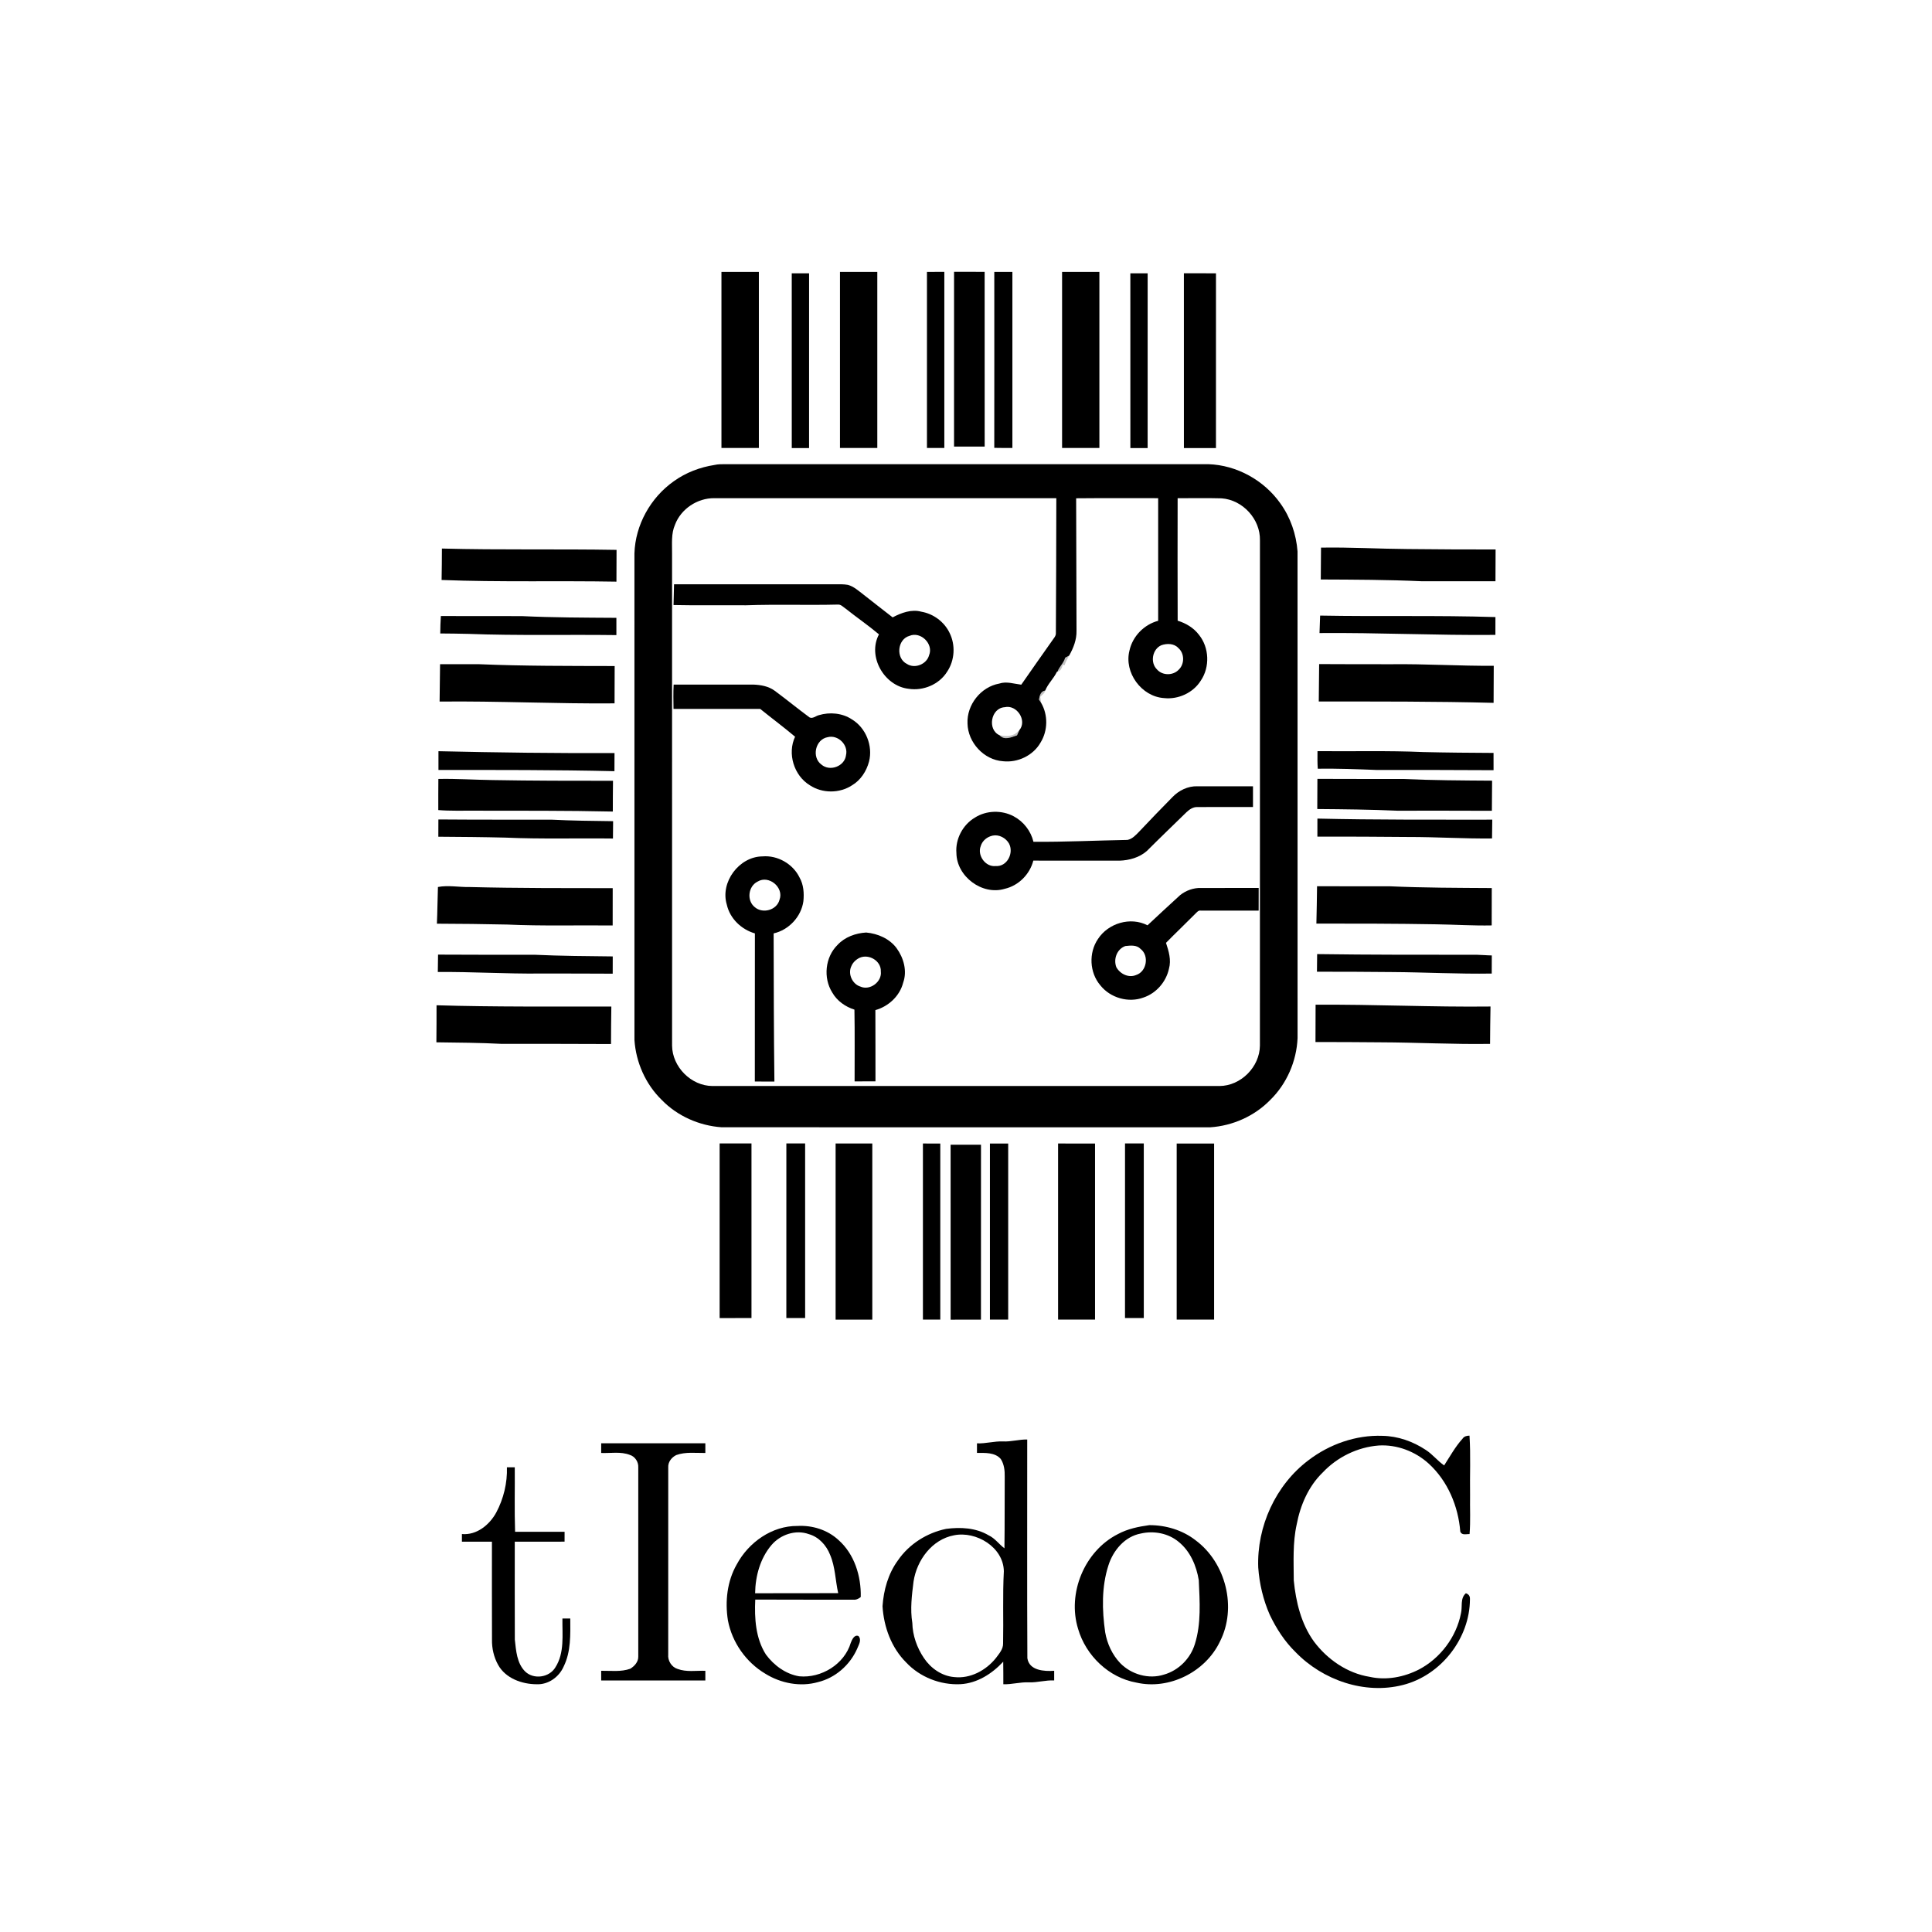 <?xml version="1.0" encoding="UTF-8" standalone="no"?>
<svg
   xmlns:dc="http://purl.org/dc/elements/1.1/"
   xmlns:cc="http://creativecommons.org/ns#"
   xmlns:rdf="http://www.w3.org/1999/02/22-rdf-syntax-ns#"
   xmlns:svg="http://www.w3.org/2000/svg"
   xmlns="http://www.w3.org/2000/svg"
   xmlns:sodipodi="http://sodipodi.sourceforge.net/DTD/sodipodi-0.dtd"
   xmlns:inkscape="http://www.inkscape.org/namespaces/inkscape"
   inkscape:version="1.0 (4035a4fb49, 2020-05-01)"
   sodipodi:docname="tiedoc_logo_transparent.svg"
   id="svg108"
   version="1.1"
   viewBox="0 0 1044 1044"
   height="1044pt"
   width="1044pt">
  <defs
     id="defs112" />
  <sodipodi:namedview
     inkscape:current-layer="svg108"
     inkscape:window-maximized="0"
     inkscape:window-y="0"
     inkscape:window-x="0"
     inkscape:cy="933.88933"
     inkscape:cx="1293.7619"
     inkscape:zoom="0.42263854"
     showgrid="false"
     id="namedview110"
     inkscape:window-height="901"
     inkscape:window-width="1621"
     inkscape:pageshadow="2"
     inkscape:pageopacity="0"
     guidetolerance="10"
     gridtolerance="10"
     objecttolerance="10"
     borderopacity="1"
     bordercolor="#666666"
     pagecolor="#ffffff" />
  <g
     style="fill:#000000;fill-opacity:1"
     id="#ffffffff">
    <path
       style="fill:#000000;fill-opacity:1"
       id="path2"
       d="m 389.85,146.93 c 6.74,0.01 13.48,0 20.22,0 -0.01,31.71 -0.01,63.43 0,95.14 -6.74,0 -13.48,-0.01 -20.22,0 0.01,-31.71 0.01,-63.43 0,-95.14 z"
       opacity="1"
       fill="#ffffff" />
    <path
       style="fill:#000000;fill-opacity:1"
       id="path4"
       d="m 453.9,146.93 c 6.72,0.01 13.45,0.01 20.17,0 0,31.71 0,63.43 0,95.14 -6.72,-0.01 -13.45,-0.01 -20.17,0 0.01,-31.71 0,-63.43 0,-95.14 z"
       opacity="1"
       fill="#ffffff" />
    <path
       style="fill:#000000;fill-opacity:1"
       id="path6"
       d="m 500.9,146.93 c 3.13,0.01 6.26,0.01 9.39,-0.01 0,31.72 0,63.44 0,95.16 -3.13,-0.02 -6.26,-0.02 -9.39,-0.01 0,-31.71 0,-63.43 0,-95.14 z"
       opacity="1"
       fill="#ffffff" />
    <path
       style="fill:#000000;fill-opacity:1"
       id="path8"
       d="m 515.55,146.89 c 5.5,0.03 11.01,0.01 16.52,0.01 0,31.47 -0.02,62.95 0.02,94.42 -5.52,0 -11.04,-0.02 -16.55,0.01 0.02,-31.48 0.01,-62.96 0.01,-94.44 z"
       opacity="1"
       fill="#ffffff" />
    <path
       style="fill:#000000;fill-opacity:1"
       id="path10"
       d="m 537.29,146.94 c 3.26,0 6.52,-0.01 9.78,-0.01 0,31.71 0,63.42 0,95.14 -3.27,0 -6.53,0.02 -9.79,-0.06 0.05,-31.69 0.01,-63.38 0.01,-95.07 z"
       opacity="1"
       fill="#ffffff" />
    <path
       style="fill:#000000;fill-opacity:1"
       id="path12"
       d="m 573.92,146.93 c 6.72,0.01 13.44,0.01 20.16,0 0,31.71 0,63.43 0,95.14 -6.72,-0.01 -13.44,-0.01 -20.16,0 0.01,-31.71 0.01,-63.43 0,-95.14 z"
       opacity="1"
       fill="#ffffff" />
    <path
       style="fill:#000000;fill-opacity:1"
       id="path14"
       d="m 427.84,147.68 c 3.12,0.01 6.24,0.01 9.37,0 -0.04,31.48 -0.02,62.96 -0.01,94.44 -3.12,-0.01 -6.23,-0.01 -9.35,0 0.01,-31.48 0.03,-62.96 -0.01,-94.44 z"
       opacity="1"
       fill="#ffffff" />
    <path
       style="fill:#000000;fill-opacity:1"
       id="path16"
       d="m 610.81,147.68 c 3.11,0.01 6.23,0.01 9.35,0 -0.03,31.48 -0.01,62.96 -0.01,94.44 -3.11,-0.01 -6.22,-0.01 -9.33,0 0,-31.48 0.03,-62.96 -0.01,-94.44 z"
       opacity="1"
       fill="#ffffff" />
    <path
       style="fill:#000000;fill-opacity:1"
       id="path18"
       d="m 639.74,147.67 c 5.78,0.02 11.56,0.01 17.34,0.01 -0.03,31.48 -0.01,62.96 -0.01,94.44 -5.77,-0.01 -11.55,-0.02 -17.32,0.01 0.01,-31.49 0.03,-62.97 -0.01,-94.46 z"
       opacity="1"
       fill="#ffffff" />
    <path
       style="fill:#000000;fill-opacity:1"
       id="path20"
       d="m 386.12,251.25 c 1.93,-0.45 3.93,-0.42 5.91,-0.42 86.97,0 173.95,-0.01 260.92,0 15.35,0.49 30.11,8.69 38.94,21.21 5.44,7.56 8.57,16.68 9.26,25.94 0.04,87.67 0,175.34 0.02,263.02 -0.54,12.42 -5.84,24.67 -14.76,33.38 -8.49,8.72 -20.33,13.99 -32.43,14.78 -88.01,0.02 -176.01,0.03 -264.02,-0.01 -12.08,-0.84 -23.94,-6.05 -32.39,-14.79 -8.7,-8.46 -13.92,-20.28 -14.73,-32.34 -0.03,-87.66 -0.01,-175.33 -0.01,-262.99 0.47,-15.36 8.71,-30.11 21.22,-38.95 6.5,-4.68 14.17,-7.62 22.07,-8.83 m -21.35,32.26 c -2.18,4.89 -1.54,10.32 -1.61,15.51 -0.01,88.66 -0.02,177.31 0.01,265.97 0.09,11.51 10.29,21.81 21.83,21.86 91.33,0.02 182.66,0.01 273.99,0 11.53,-0.06 21.73,-10.33 21.83,-21.84 0.05,-91.01 0,-182.02 0.02,-273.03 0.26,-11.44 -9.3,-21.87 -20.7,-22.69 -7.92,-0.22 -15.86,-0.06 -23.78,-0.07 -0.03,22.06 -0.07,44.13 0.02,66.19 4.47,1.35 8.67,3.86 11.52,7.64 5.58,6.91 5.96,17.4 0.98,24.74 -4.09,6.58 -12.17,10.28 -19.82,9.44 -12.22,-0.76 -21.78,-13.82 -18.72,-25.7 1.69,-7.71 7.89,-14.06 15.5,-16.07 0.01,-22.09 0,-44.17 0,-66.26 -14.77,0.03 -29.55,-0.09 -44.32,0.06 0.05,23.88 0.15,47.76 0.2,71.64 0.1,4.78 -1.66,9.28 -3.99,13.37 -0.73,0.36 -1.44,0.74 -2.14,1.14 -0.73,2.84 -3.17,4.83 -4.13,7.52 l -0.35,0.13 c -1.73,3.6 -4.81,6.39 -6.3,10.09 -2.5,0.4 -3.02,2.76 -3.38,4.88 0.38,0.59 0.77,1.19 1.17,1.79 3.79,6.48 3.66,15 -0.28,21.38 -3.95,7.04 -12.36,11.05 -20.32,10.15 -10.33,-0.7 -18.96,-10.1 -19.18,-20.38 -0.47,-10.09 7.15,-19.77 17.12,-21.58 3.96,-1.33 7.98,0.13 11.93,0.59 5.49,-7.91 11.03,-15.78 16.58,-23.64 0.85,-1.34 2.24,-2.58 2.12,-4.31 0.13,-24.27 0.21,-48.55 0.24,-72.83 -61.61,-0.02 -123.23,0 -184.85,0 -9.1,-0.08 -17.95,5.76 -21.19,14.31 m 262.8,65.15 c -4.91,2.11 -6.17,9.42 -2.35,13.09 2.91,3.37 8.68,3.38 11.71,0.15 3.25,-3.04 3.22,-8.84 -0.2,-11.74 -2.27,-2.53 -6.19,-2.55 -9.16,-1.5 m -87.42,48.65 c 2.64,2.94 6.36,1.04 9.42,0.06 0.42,-0.95 0.85,-1.89 1.28,-2.83 4.32,-5.17 -1.36,-13.93 -7.95,-12.39 -7.51,0.44 -9.51,12.2 -2.75,15.16 z"
       opacity="1"
       fill="#ffffff" />
    <path
       style="fill:#000000;fill-opacity:1"
       id="path22"
       d="m 713.84,295.92 c 15.72,-0.27 31.4,0.67 47.11,0.77 15.75,0.19 31.49,0.23 47.23,0.23 -0.04,5.72 -0.07,11.45 -0.07,17.18 -13.36,-0.04 -26.72,-0.04 -40.09,-0.02 -18.09,-0.81 -36.2,-0.87 -54.31,-0.94 0.06,-5.74 0.11,-11.48 0.13,-17.22 z"
       opacity="1"
       fill="#ffffff" />
    <path
       style="fill:#000000;fill-opacity:1"
       id="path24"
       d="m 238.8,296.42 c 31.45,0.84 62.92,0.17 94.37,0.72 -0.06,5.72 -0.08,11.45 -0.06,17.17 -31.5,-0.56 -63.01,0.32 -94.48,-0.9 0.1,-5.67 0.16,-11.33 0.17,-16.99 z"
       opacity="1"
       fill="#ffffff" />
    <path
       style="fill:#000000;fill-opacity:1"
       id="path26"
       d="m 364.23,315.74 c 28.94,-0.02 57.88,0 86.83,-0.02 2.38,0.02 4.79,-0.1 7.16,0.33 3.19,0.9 5.67,3.19 8.25,5.15 5.27,4.17 10.59,8.27 15.89,12.41 4.68,-2.47 10.21,-4.53 15.52,-3.06 6.5,1.11 12.37,5.46 15.23,11.41 3.3,6.57 2.81,14.89 -1.3,21 -4.29,6.9 -12.88,10.49 -20.84,9.24 -13.18,-1.47 -22.36,-17.51 -16,-29.41 -5.79,-4.88 -12.06,-9.16 -17.98,-13.88 -1.28,-0.8 -2.4,-2.23 -4.01,-2.22 -16.67,0.42 -33.35,-0.2 -50.01,0.39 -13,-0.11 -26.01,0.15 -39.01,-0.14 0.13,-3.73 0.18,-7.47 0.27,-11.2 m 127.27,27.84 c -6.65,1.82 -7.56,12.15 -1.44,15.18 4.28,2.79 10.69,0.19 11.99,-4.69 2.52,-6.08 -4.49,-13.02 -10.55,-10.49 z"
       opacity="1"
       fill="#ffffff" />
    <path
       style="fill:#000000;fill-opacity:1"
       id="path28"
       d="m 238.23,332.89 c 14.58,0.05 29.17,0.04 43.75,0.04 17.02,0.8 34.06,0.82 51.1,0.93 -0.02,3.11 -0.02,6.22 0,9.33 -26.68,-0.35 -53.37,0.35 -80.02,-0.66 -5.06,-0.1 -10.11,-0.21 -15.16,-0.22 0.01,-3.15 0.13,-6.28 0.33,-9.42 z"
       opacity="1"
       fill="#ffffff" />
    <path
       style="fill:#000000;fill-opacity:1"
       id="path30"
       d="m 713.36,332.65 c 31.57,0.59 63.17,-0.2 94.73,0.8 -0.03,3.21 -0.03,6.42 -0.02,9.63 -31.69,0.31 -63.35,-1.27 -95.04,-0.99 0.11,-3.15 0.22,-6.29 0.33,-9.44 z"
       opacity="1"
       fill="#ffffff" />
    <path
       style="fill:#000000;fill-opacity:1"
       id="path32"
       d="m 237.8,358.92 c 7.05,0.03 14.11,0.01 21.16,0 24.38,1.03 48.79,0.92 73.19,0.99 -0.05,6.73 -0.06,13.45 -0.06,20.17 -31.52,0.28 -63.01,-1.32 -94.54,-0.97 0.12,-6.73 0.2,-13.46 0.25,-20.19 z"
       opacity="1"
       fill="#ffffff" />
    <path
       style="fill:#000000;fill-opacity:1"
       id="path34"
       d="m 712.83,358.85 c 13.05,0.09 26.11,0.07 39.16,0.08 18.4,-0.22 36.78,0.98 55.19,0.84 -0.06,6.68 -0.09,13.35 -0.08,20.03 -31.48,-0.81 -62.98,-0.73 -94.47,-0.72 0.1,-6.74 0.17,-13.49 0.2,-20.23 z"
       opacity="1"
       fill="#ffffff" />
    <path
       style="fill:#000000;fill-opacity:1"
       id="path36"
       d="m 364.02,369.93 c 14.33,0.01 28.66,0.01 42.99,0 4.02,0.14 8.25,0.87 11.57,3.3 6.39,4.71 12.52,9.76 18.91,14.46 1.69,0.81 3.37,-0.84 4.99,-1.23 5.9,-1.78 12.69,-1.17 17.89,2.29 7.53,4.55 11.41,14.28 9.23,22.78 -1.37,5.18 -4.49,10.04 -9.16,12.81 -6.77,4.46 -16.09,4.46 -22.85,-0.02 -8.57,-5.23 -12.23,-17.1 -7.95,-26.22 -6.14,-5.19 -12.6,-9.97 -18.85,-15.03 -15.61,0 -31.22,0.01 -46.84,0 -0.05,-4.38 -0.17,-8.76 0.07,-13.14 m 83.27,28.41 c -6.73,1.14 -8.83,10.88 -3.41,14.82 4.55,3.93 12.58,0.94 13.28,-5.07 1.35,-5.59 -4.32,-11.17 -9.87,-9.75 z"
       opacity="1"
       fill="#ffffff" />
    <path
       style="fill:#000000;fill-opacity:1"
       id="path38"
       d="m 236.93,405.93 c 31.7,0.73 63.42,1.14 95.14,1 0,3.26 0,6.53 -0.04,9.8 -31.69,-0.74 -63.4,-0.66 -95.1,-0.66 0,-3.38 0,-6.76 0,-10.14 z"
       opacity="1"
       fill="#ffffff" />
    <path
       style="fill:#000000;fill-opacity:1"
       id="path40"
       d="m 711.94,405.9 c 19,0.19 38.03,-0.35 57.02,0.49 12.7,0.3 25.41,0.41 38.11,0.47 -0.01,3.11 -0.02,6.22 0.01,9.33 -21.05,-0.14 -42.09,-0.13 -63.13,-0.12 -10.62,-0.42 -21.24,-0.82 -31.86,-0.68 -0.24,-3.16 -0.17,-6.33 -0.15,-9.49 z"
       opacity="1"
       fill="#ffffff" />
    <path
       style="fill:#000000;fill-opacity:1"
       id="path42"
       d="m 236.88,420.93 c 9.68,-0.21 19.34,0.46 29.02,0.59 21.78,0.39 43.57,0.41 65.35,0.4 -0.06,5.54 -0.11,11.08 -0.1,16.62 -25.03,-0.56 -50.08,-0.42 -75.12,-0.47 -6.4,-0.06 -12.81,0.2 -19.19,-0.33 -0.07,-5.6 0.05,-11.21 0.04,-16.81 z"
       opacity="1"
       fill="#ffffff" />
    <path
       style="fill:#000000;fill-opacity:1"
       id="path44"
       d="m 711.89,420.88 c 15.37,0.07 30.74,0.05 46.11,0.05 16.08,0.74 32.19,0.81 48.29,0.92 -0.06,5.42 -0.11,10.85 -0.12,16.28 -17.05,-0.06 -34.09,-0.08 -51.13,-0.05 -14.4,-0.64 -28.81,-0.78 -43.22,-0.9 0.04,-5.44 0.06,-10.87 0.07,-16.3 z"
       opacity="1"
       fill="#ffffff" />
    <path
       style="fill:#000000;fill-opacity:1"
       id="path46"
       d="m 633.61,430.69 c 3.43,-3.59 8.35,-5.95 13.35,-5.81 10.04,0.03 20.08,0.01 30.12,0.01 -0.01,3.73 -0.01,7.47 0,11.2 -10.04,0.01 -20.08,-0.04 -30.12,0.02 -2.26,-0.06 -4.23,1.28 -5.8,2.77 -7.14,6.98 -14.35,13.88 -21.4,20.94 -4.02,3.56 -9.53,5.09 -14.8,5.26 -15.53,-0.04 -31.06,0.02 -46.58,-0.03 -1.9,7.41 -7.98,13.54 -15.47,15.24 -12.15,3.67 -25.96,-6.65 -26.09,-19.32 -0.63,-7.59 3.47,-15.32 10.02,-19.18 6.19,-3.93 14.49,-4.13 20.94,-0.68 5.29,2.8 9.28,7.93 10.67,13.77 16.93,0.13 33.85,-0.71 50.77,-1.01 2.61,-0.47 4.49,-2.58 6.27,-4.39 5.95,-6.35 12.03,-12.58 18.12,-18.79 m -97.16,20.84 c -2.95,0.6 -5.61,2.7 -6.48,5.65 -2.01,5.07 2.58,11.46 8.1,10.8 6.19,0.47 9.93,-7.12 7.14,-12.22 -1.71,-2.97 -5.34,-4.92 -8.76,-4.23 z"
       opacity="1"
       fill="#ffffff" />
    <path
       style="fill:#000000;fill-opacity:1"
       id="path48"
       d="m 236.89,442.81 c 20.37,0.16 40.75,0.11 61.12,0.12 11.09,0.56 22.2,0.67 33.3,0.81 -0.06,3.12 -0.08,6.25 -0.09,9.38 -19.38,-0.25 -38.78,0.36 -58.14,-0.5 -12.07,-0.3 -24.15,-0.4 -36.22,-0.48 0.02,-3.11 0.03,-6.22 0.03,-9.33 z"
       opacity="1"
       fill="#ffffff" />
    <path
       style="fill:#000000;fill-opacity:1"
       id="path50"
       d="m 711.89,442.34 c 31.49,0.74 62.99,0.56 94.49,0.58 -0.06,3.38 -0.11,6.77 -0.13,10.16 -15.1,0.18 -30.17,-0.83 -45.27,-0.8 -16.37,-0.18 -32.73,-0.2 -49.1,-0.2 0.01,-3.25 0.02,-6.5 0.01,-9.74 z"
       opacity="1"
       fill="#ffffff" />
    <path
       style="fill:#000000;fill-opacity:1"
       id="path52"
       d="m 392.75,488.85 c -3.69,-12.11 6.61,-25.96 19.26,-26.08 8.15,-0.7 16.46,4.02 20.03,11.39 2.21,3.89 2.53,8.48 2.09,12.85 -1.15,8.36 -7.86,15.52 -16.08,17.38 0.07,26.69 0.08,53.37 0.42,80.05 -3.53,-0.02 -7.06,-0.02 -10.58,-0.01 0.06,-26.68 -0.03,-53.36 0.04,-80.04 -7.32,-2.12 -13.5,-8.01 -15.18,-15.54 m 16.62,-12.45 c -5.1,2.52 -5.97,10.24 -1.53,13.78 4.28,3.75 11.96,1.65 13.39,-3.99 2.51,-6.61 -5.78,-13.54 -11.86,-9.79 z"
       opacity="1"
       fill="#ffffff" />
    <path
       style="fill:#000000;fill-opacity:1"
       id="path54"
       d="m 236.65,479.31 c 5.49,-1.07 11.55,0.15 17.27,0.02 25.71,0.66 51.44,0.57 77.17,0.6 -0.02,6.72 -0.03,13.44 -0.02,20.17 -19,-0.2 -38.03,0.36 -57.02,-0.5 -12.65,-0.29 -25.3,-0.41 -37.96,-0.46 0.29,-6.61 0.32,-13.23 0.56,-19.83 z"
       opacity="1"
       fill="#ffffff" />
    <path
       style="fill:#000000;fill-opacity:1"
       id="path56"
       d="m 711.7,478.89 c 13.1,0.07 26.2,0.04 39.3,0.04 18.36,0.82 36.74,0.84 55.11,0.95 -0.04,6.73 -0.04,13.46 -0.04,20.19 -10.02,0.21 -20.02,-0.46 -30.04,-0.6 -21.56,-0.38 -43.13,-0.4 -64.69,-0.39 0.16,-6.73 0.29,-13.46 0.36,-20.19 z"
       opacity="1"
       fill="#ffffff" />
    <path
       style="fill:#000000;fill-opacity:1"
       id="path58"
       d="m 637.72,483.69 c 3.17,-2.5 7.24,-4 11.31,-3.85 10.37,-0.02 20.75,-0.01 31.13,-0.01 -0.02,4.08 0,8.16 -0.02,12.24 -10.39,0.01 -20.79,-0.02 -31.17,0 -1.41,-0.29 -2.24,0.94 -3.12,1.76 -5.21,5.27 -10.59,10.37 -15.78,15.66 1.49,4.48 2.94,9.26 1.6,14 -1.54,7.09 -6.87,13.25 -13.77,15.55 -8.13,3.02 -17.9,0.2 -23.29,-6.57 -5.89,-6.89 -6.4,-17.58 -1.3,-25.06 5.57,-8.57 17.58,-12.16 26.77,-7.4 5.86,-5.45 11.7,-10.94 17.64,-16.32 m -34.49,38.95 c 2.05,3.67 6.65,5.95 10.72,4.22 5.73,-1.86 7.13,-10.46 2.38,-14.09 -2.13,-2.27 -5.47,-1.84 -8.25,-1.55 -4.54,1.64 -6.51,7.02 -4.85,11.42 z"
       opacity="1"
       fill="#ffffff" />
    <path
       style="fill:#000000;fill-opacity:1"
       id="path60"
       d="m 452.57,510.61 c 3.95,-4.27 9.77,-6.36 15.47,-6.7 6.29,0.57 12.65,3.3 16.48,8.49 3.81,5.24 5.78,12.32 3.53,18.59 -1.84,7.23 -7.93,12.86 -15.02,14.85 0.1,12.83 -0.01,25.67 0.05,38.5 -3.76,-0.01 -7.52,-0.01 -11.28,0.01 -0.03,-12.93 0.15,-25.86 -0.09,-38.78 -4.91,-1.54 -9.41,-4.72 -11.98,-9.23 -4.99,-7.9 -3.86,-19.15 2.84,-25.73 m 11.94,6.95 c -1.94,0.93 -3.65,2.52 -4.47,4.54 -2.01,4.14 0.53,9.7 4.91,11.02 5.13,2.32 11.74,-2.59 11.02,-8.19 0.25,-5.68 -6.42,-9.62 -11.46,-7.37 z"
       opacity="1"
       fill="#ffffff" />
    <path
       style="fill:#000000;fill-opacity:1"
       id="path62"
       d="m 236.71,515.85 c 17.44,0.11 34.88,0.08 52.31,0.08 14.02,0.65 28.06,0.74 42.09,0.89 -0.02,3.11 -0.03,6.22 -0.02,9.33 -13.03,-0.09 -26.06,-0.07 -39.1,-0.08 -18.47,0.2 -36.93,-0.99 -55.41,-0.84 0.05,-3.13 0.1,-6.26 0.13,-9.38 z"
       opacity="1"
       fill="#ffffff" />
    <path
       style="fill:#000000;fill-opacity:1"
       id="path64"
       d="m 711.75,515.57 c 28.76,0.41 57.52,0.36 86.29,0.36 2.69,0.05 5.38,0.33 8.09,0.36 -0.03,3.26 -0.03,6.52 -0.04,9.79 -18.04,0.3 -36.05,-0.71 -54.09,-0.81 -13.45,-0.13 -26.9,-0.2 -40.35,-0.18 0.05,-3.18 0.09,-6.35 0.1,-9.52 z"
       opacity="1"
       fill="#ffffff" />
    <path
       style="fill:#000000;fill-opacity:1"
       id="path66"
       d="m 710.91,542.92 c 31.51,-0.23 63,1.34 94.52,0.97 -0.13,6.73 -0.2,13.46 -0.24,20.19 -19.74,0.31 -39.45,-0.77 -59.18,-0.84 -11.72,-0.12 -23.44,-0.15 -35.16,-0.16 0.04,-6.72 0.05,-13.44 0.06,-20.16 z"
       opacity="1"
       fill="#ffffff" />
    <path
       style="fill:#000000;fill-opacity:1"
       id="path68"
       d="m 235.89,543.22 c 31.48,0.94 62.98,0.64 94.46,0.7 -0.1,6.74 -0.17,13.49 -0.18,20.24 -19.73,-0.1 -39.45,-0.1 -59.17,-0.09 -11.72,-0.6 -23.46,-0.68 -35.19,-0.83 0.07,-6.68 0.09,-13.35 0.08,-20.02 z"
       opacity="1"
       fill="#ffffff" />
    <path
       style="fill:#000000;fill-opacity:1"
       id="path70"
       d="m 388.87,617.88 c 5.74,0.01 11.47,0.01 17.21,0 -0.01,31.46 -0.02,62.91 0,94.36 -5.74,0 -11.48,-0.01 -17.21,0.01 0.03,-31.46 0.01,-62.91 0,-94.37 z"
       opacity="1"
       fill="#ffffff" />
    <path
       style="fill:#000000;fill-opacity:1"
       id="path72"
       d="m 424.93,617.88 c 3.38,0.01 6.76,0.01 10.14,0 0,31.46 -0.02,62.91 0.01,94.36 -3.39,-0.01 -6.78,-0.01 -10.16,0 0.03,-31.45 0.01,-62.9 0.01,-94.36 z"
       opacity="1"
       fill="#ffffff" />
    <path
       style="fill:#000000;fill-opacity:1"
       id="path74"
       d="m 451.54,617.92 c 6.61,0.02 13.22,0.02 19.83,0 0,31.72 0,63.44 0,95.16 -6.61,-0.03 -13.22,-0.03 -19.83,0 0,-31.72 0,-63.44 0,-95.16 z"
       opacity="1"
       fill="#ffffff" />
    <path
       style="fill:#000000;fill-opacity:1"
       id="path76"
       d="m 498.72,617.92 c 3.12,0.02 6.25,0.01 9.39,0.01 -0.01,31.71 -0.01,63.43 0,95.14 -3.14,-0.01 -6.27,-0.02 -9.39,0.01 0,-31.72 0,-63.44 0,-95.16 z"
       opacity="1"
       fill="#ffffff" />
    <path
       style="fill:#000000;fill-opacity:1"
       id="path78"
       d="m 534.93,617.93 c 3.29,0 6.58,0 9.87,0 0,31.71 0,63.43 0,95.14 -3.29,-0.01 -6.58,-0.01 -9.87,0 0,-31.71 0,-63.43 0,-95.14 z"
       opacity="1"
       fill="#ffffff" />
    <path
       style="fill:#000000;fill-opacity:1"
       id="path80"
       d="m 571.76,617.92 c 6.65,0.03 13.31,0.01 19.97,0.01 0,31.71 -0.01,63.42 0,95.13 -6.66,0.01 -13.32,-0.01 -19.97,0.02 0,-31.72 0,-63.44 0,-95.16 z"
       opacity="1"
       fill="#ffffff" />
    <path
       style="fill:#000000;fill-opacity:1"
       id="path82"
       d="m 607.93,617.88 c 3.38,0.01 6.76,0.01 10.14,0 0,31.46 -0.02,62.91 0.01,94.36 -3.39,-0.01 -6.78,-0.01 -10.16,0 0.03,-31.45 0.01,-62.9 0.01,-94.36 z"
       opacity="1"
       fill="#ffffff" />
    <path
       style="fill:#000000;fill-opacity:1"
       id="path84"
       d="m 635.85,617.93 c 6.73,0.01 13.48,0 20.22,0 -0.01,31.71 -0.01,63.43 0,95.14 -6.74,-0.01 -13.49,-0.01 -20.22,0 0,-31.71 0,-63.43 0,-95.14 z"
       opacity="1"
       fill="#ffffff" />
    <path
       style="fill:#000000;fill-opacity:1"
       id="path86"
       d="m 513.68,618.57 c 5.47,0.02 10.94,0.01 16.42,0.01 -0.04,31.51 -0.02,63.01 -0.02,94.52 -5.46,-0.01 -10.93,-0.03 -16.39,0.01 0,-31.51 0.02,-63.03 -0.01,-94.54 z"
       opacity="1"
       fill="#ffffff" />
    <path
       style="fill:#000000;fill-opacity:1"
       id="path88"
       d="m 707.03,789.1 c 11.34,-8.68 25.66,-13.75 40,-13.21 8.31,0.12 16.51,3.02 23.42,7.61 3.67,2.34 6.34,5.9 9.93,8.37 3.17,-4.9 6,-10.08 9.93,-14.43 0.84,-1.28 2.3,-1.66 3.77,-1.65 0.7,10.7 0.13,21.45 0.31,32.17 -0.13,7 0.3,14.01 -0.27,20.99 -1.73,-0.03 -4.17,0.83 -5.02,-1.28 -1.07,-13.73 -6.78,-27.36 -17.03,-36.74 -7.28,-6.63 -17.17,-10.41 -27.03,-9.82 -11.47,0.88 -22.48,6.27 -30.34,14.65 -7.65,7.43 -12.04,17.64 -14,28 -2.21,9.94 -1.62,20.16 -1.58,30.27 1.15,11.58 3.97,23.42 10.9,33 7.27,9.71 18.02,17.15 30.13,19.09 9.02,2.02 18.64,0.15 26.78,-4.05 11.46,-6.1 20.01,-17.46 22.53,-30.21 0.91,-3.67 -0.56,-8.08 2.66,-10.91 1.54,0.52 2.27,1.57 2.2,3.14 -0.01,21.21 -15.66,41.25 -36.24,46.43 -20.61,5.28 -43.31,-2.61 -57.92,-17.69 -5.93,-5.76 -10.47,-12.8 -14.01,-20.23 -3.56,-8.09 -5.61,-16.79 -6.23,-25.58 -0.81,-22.13 9.36,-44.52 27.11,-57.92 z"
       opacity="1"
       fill="#ffffff" />
    <path
       style="fill:#000000;fill-opacity:1"
       id="path90"
       d="m 541.98,778.91 c 4.41,0.23 8.69,-1.14 13.1,-1.04 0.04,39.39 -0.13,78.8 0.08,118.19 1.03,6.73 9.13,7.15 14.49,6.79 -0.01,1.73 -0.01,3.46 0,5.21 -4.62,-0.23 -9.1,1.2 -13.71,1.04 -4.64,-0.23 -9.15,1.18 -13.77,1.02 -0.03,-4.06 0.04,-8.12 -0.06,-12.18 -6.04,6.5 -14.04,11.64 -23.11,12.15 -10.84,0.53 -21.9,-3.8 -29.34,-11.75 -8.02,-7.97 -12.08,-19.21 -12.77,-30.36 0.6,-8.79 3.05,-17.6 8.31,-24.78 6.01,-8.79 15.63,-14.87 26.01,-17.03 7.79,-1.04 16.11,-0.62 23.03,3.48 3.42,1.6 5.58,4.8 8.53,7.02 0.18,-12.9 0.07,-25.79 0.15,-38.69 0.08,-3.29 -0.31,-6.79 -2.14,-9.59 -3.15,-3.64 -8.5,-3.27 -12.85,-3.26 0,-1.74 0,-3.46 0,-5.18 4.73,0.2 9.33,-1.24 14.05,-1.04 m -26.49,50.73 c -11.87,2.23 -20.08,13.44 -21.83,24.92 -0.93,7.4 -1.89,14.96 -0.67,22.4 0.15,6.78 2.51,13.45 6.3,19.05 3.66,5.47 9.62,9.67 16.3,10.23 8.69,1 17.2,-3.59 22.54,-10.24 1.75,-2.39 4.02,-4.83 3.91,-7.98 0.27,-12.99 -0.28,-26 0.41,-38.98 -0.21,-13.01 -15.01,-21.86 -26.96,-19.4 z"
       opacity="1"
       fill="#ffffff" />
    <path
       style="fill:#000000;fill-opacity:1"
       id="path92"
       d="m 324.87,779.91 c 18.76,0.01 37.52,0.02 56.28,0 -0.01,1.74 -0.01,3.48 0,5.24 -5.25,0.06 -10.67,-0.7 -15.73,1.13 -2.51,1.24 -4.51,3.76 -4.32,6.69 -0.02,33.67 0,67.35 -0.01,101.03 -0.34,3.34 1.79,6.83 5.03,7.84 4.81,1.8 10.02,0.86 15.03,1.01 -0.01,1.73 -0.01,3.48 0,5.24 -18.76,-0.02 -37.52,-0.02 -56.28,0 0,-1.76 -0.01,-3.51 -0.01,-5.24 5.26,-0.08 10.68,0.71 15.74,-1.12 2.3,-1.42 4.42,-3.77 4.3,-6.63 0.03,-34.05 0.02,-68.09 0,-102.13 0.18,-2.94 -1.72,-5.93 -4.57,-6.79 -4.93,-1.91 -10.33,-0.83 -15.47,-1.03 0,-1.76 0.01,-3.5 0.01,-5.24 z"
       opacity="1"
       fill="#ffffff" />
    <path
       style="fill:#000000;fill-opacity:1"
       id="path94"
       d="m 273.93,792.89 c 1.41,-0.01 2.83,-0.02 4.24,-0.01 0.1,11.62 -0.22,23.25 0.17,34.87 8.91,0.01 17.83,0.01 26.75,0 -0.01,1.77 -0.01,3.54 -0.01,5.32 -8.97,0 -17.94,-0.02 -26.91,0.01 0.02,17.65 -0.05,35.3 0.03,52.94 0.68,5.98 1.08,12.74 5.61,17.24 4.62,4.42 12.97,3.25 16.27,-2.21 5.08,-7.89 3.71,-17.58 3.84,-26.47 1.41,-0.01 2.82,-0.01 4.24,0 0.05,8.73 0.42,17.88 -3.56,25.94 -2.46,5.67 -8.29,9.88 -14.58,9.6 -7.96,-0.01 -16.82,-3.18 -20.85,-10.48 -2.32,-4.15 -3.41,-8.97 -3.31,-13.7 -0.08,-17.62 -0.02,-35.24 -0.03,-52.85 -5.41,-0.03 -10.82,-0.04 -16.22,0 -0.01,-1.39 -0.01,-2.76 0,-4.13 7.95,0.72 14.91,-4.97 18.54,-11.62 3.98,-7.45 6.04,-16.01 5.78,-24.45 z"
       opacity="1"
       fill="#ffffff" />
    <path
       style="fill:#000000;fill-opacity:1"
       id="path96"
       d="m 621.03,824.15 c 8.89,-0.04 17.96,2.65 25.04,8.18 16.39,12.17 22.47,36.46 13.14,54.73 -7.79,16.38 -27.38,26.25 -45.13,22.17 -14.92,-2.64 -27.32,-14.62 -31.51,-29.04 -5.95,-19.26 3.45,-42.07 21.52,-51.21 5.24,-2.83 11.1,-4.03 16.94,-4.83 m -4.49,4.51 c -8.71,1.58 -15.01,9.11 -17.58,17.23 -3.76,11.64 -3.46,24.22 -1.74,36.2 1.07,6.12 3.78,12.03 8.07,16.57 5.98,6.16 15.46,8.91 23.71,6.24 7.87,-2.24 14.24,-8.63 16.65,-16.43 3.53,-11.14 2.64,-23.04 2.14,-34.54 -1.26,-7.8 -4.59,-15.66 -10.85,-20.73 -5.57,-4.67 -13.39,-6.14 -20.4,-4.54 z"
       opacity="1"
       fill="#ffffff" />
    <path
       style="fill:#000000;fill-opacity:1"
       id="path98"
       d="m 398.13,845.35 c 6.38,-11.92 19.08,-20.92 32.88,-20.77 7.95,-0.43 16.13,2.1 22.03,7.55 8.66,7.61 12.35,19.58 12.09,30.85 -1.17,0.99 -2.57,1.63 -4.13,1.44 -17.63,-0.04 -35.25,0.06 -52.88,-0.05 -0.47,10.11 0.17,20.94 5.77,29.71 4.33,5.85 10.7,10.55 17.99,11.75 11.87,1.14 24.4,-6.48 27.86,-18.1 0.65,-1.66 1.93,-4.61 4.16,-3.67 1.89,2.14 0.08,4.8 -0.76,6.98 -3.9,8.74 -11.78,15.67 -21.13,17.93 -9.57,2.71 -20.09,0.65 -28.46,-4.55 -10.42,-6.19 -17.98,-16.94 -20.21,-28.87 -1.61,-10.23 -0.42,-21.1 4.79,-30.2 m 18.73,-10.41 c -6.07,7.17 -8.68,16.74 -8.81,26 14.96,-0.04 29.93,0.05 44.89,-0.05 -1.55,-6.88 -1.56,-14.14 -4.37,-20.71 -2,-5.12 -6.08,-9.65 -11.48,-11.17 -7.15,-2.6 -15.42,0.26 -20.23,5.93 z"
       opacity="1"
       fill="#ffffff" />
  </g>
  <g
     style="fill:#000000;fill-opacity:1"
     id="#b5b7ab3d">
    <path
       style="fill:#000000;fill-opacity:1"
       id="path101"
       d="m 575.59,355.41 c 0.7,-0.4 1.41,-0.78 2.14,-1.14 -0.88,1.71 -1.91,3.35 -2.47,5.21 l -0.96,-0.24 c -0.44,1.53 -1.01,3.4 -2.84,3.69 0.96,-2.69 3.4,-4.68 4.13,-7.52 z"
       opacity="0.24"
       fill="#b5b7ab" />
    <path
       style="fill:#000000;fill-opacity:1"
       id="path103"
       d="m 561.43,378.03 c 0.36,-2.12 0.88,-4.48 3.38,-4.88 -0.3,1.52 -1.7,2.35 -2.69,3.4 0.12,0.81 0.36,2.45 0.48,3.27 -0.4,-0.6 -0.79,-1.2 -1.17,-1.79 z"
       opacity="0.24"
       fill="#b5b7ab" />
    <path
       style="fill:#000000;fill-opacity:1"
       id="path105"
       d="m 540.15,397.31 c 3.39,0.66 7.46,0.78 9.92,-2.09 l 0.78,-0.68 c -0.43,0.94 -0.86,1.88 -1.28,2.83 -3.06,0.98 -6.78,2.88 -9.42,-0.06 z"
       opacity="0.24"
       fill="#b5b7ab" />
  </g>
</svg>
